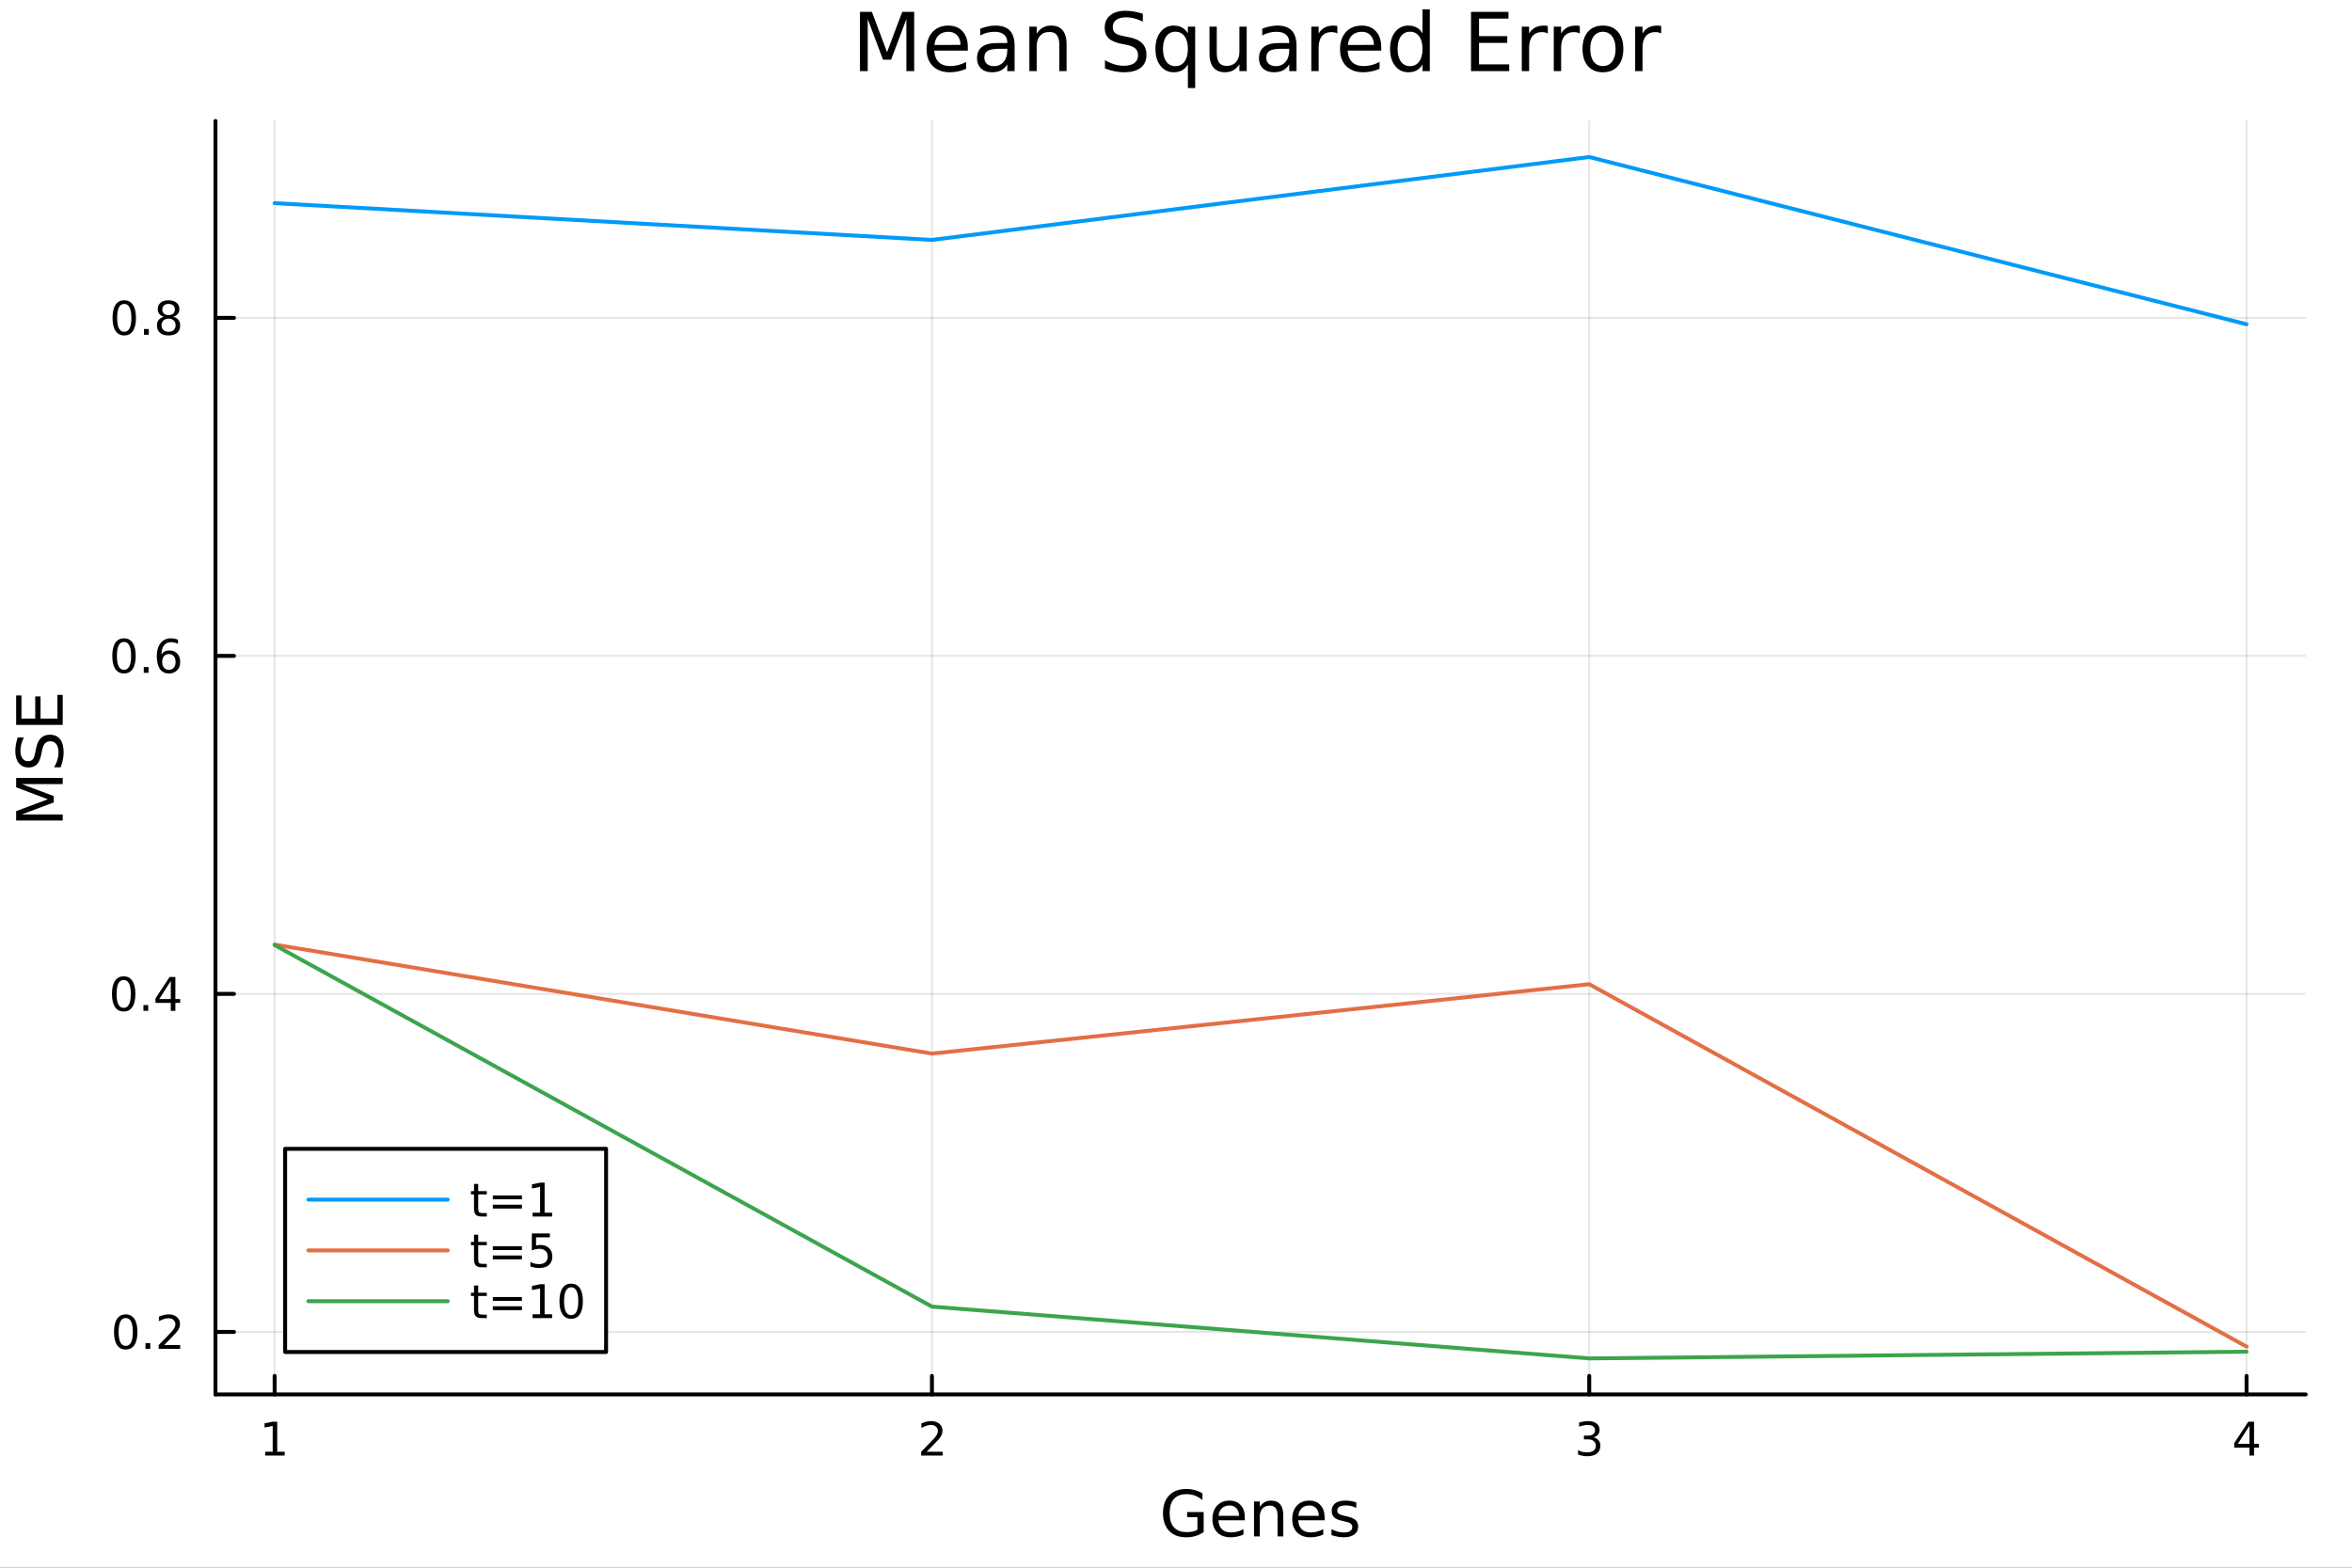 <?xml version="1.0" encoding="utf-8"?>
<svg xmlns="http://www.w3.org/2000/svg" xmlns:xlink="http://www.w3.org/1999/xlink" width="600" height="400" viewBox="0 0 2400 1600">
<rect x="0" y="0" width="2400" height="1600" fill="#333333" stroke="none"/>
<defs>
  <clipPath id="clip360">
    <rect x="0" y="0" width="2400" height="1600"/>
  </clipPath>
</defs>
<path clip-path="url(#clip360)" d="M0 1600 L2400 1600 L2400 8.88178e-14 L0 8.88178e-14  Z" fill="#ffffff" fill-rule="evenodd" fill-opacity="1"/>
<defs>
  <clipPath id="clip361">
    <rect x="480" y="0" width="1681" height="1600"/>
  </clipPath>
</defs>
<path clip-path="url(#clip360)" d="M219.866 1423.18 L2352.76 1423.18 L2352.76 123.472 L219.866 123.472  Z" fill="#ffffff" fill-rule="evenodd" fill-opacity="1"/>
<defs>
  <clipPath id="clip362">
    <rect x="219" y="123" width="2134" height="1301"/>
  </clipPath>
</defs>
<polyline clip-path="url(#clip362)" style="stroke:#000000; stroke-linecap:round; stroke-linejoin:round; stroke-width:2; stroke-opacity:0.1; fill:none" points="280.231,1423.18 280.231,123.472 "/>
<polyline clip-path="url(#clip362)" style="stroke:#000000; stroke-linecap:round; stroke-linejoin:round; stroke-width:2; stroke-opacity:0.1; fill:none" points="950.951,1423.18 950.951,123.472 "/>
<polyline clip-path="url(#clip362)" style="stroke:#000000; stroke-linecap:round; stroke-linejoin:round; stroke-width:2; stroke-opacity:0.1; fill:none" points="1621.67,1423.18 1621.67,123.472 "/>
<polyline clip-path="url(#clip362)" style="stroke:#000000; stroke-linecap:round; stroke-linejoin:round; stroke-width:2; stroke-opacity:0.1; fill:none" points="2292.39,1423.18 2292.39,123.472 "/>
<polyline clip-path="url(#clip360)" style="stroke:#000000; stroke-linecap:round; stroke-linejoin:round; stroke-width:4; stroke-opacity:1; fill:none" points="219.866,1423.18 2352.76,1423.18 "/>
<polyline clip-path="url(#clip360)" style="stroke:#000000; stroke-linecap:round; stroke-linejoin:round; stroke-width:4; stroke-opacity:1; fill:none" points="280.231,1423.18 280.231,1404.28 "/>
<polyline clip-path="url(#clip360)" style="stroke:#000000; stroke-linecap:round; stroke-linejoin:round; stroke-width:4; stroke-opacity:1; fill:none" points="950.951,1423.18 950.951,1404.28 "/>
<polyline clip-path="url(#clip360)" style="stroke:#000000; stroke-linecap:round; stroke-linejoin:round; stroke-width:4; stroke-opacity:1; fill:none" points="1621.67,1423.18 1621.67,1404.28 "/>
<polyline clip-path="url(#clip360)" style="stroke:#000000; stroke-linecap:round; stroke-linejoin:round; stroke-width:4; stroke-opacity:1; fill:none" points="2292.39,1423.18 2292.39,1404.28 "/>
<path clip-path="url(#clip360)" d="M270.613 1481.64 L278.252 1481.64 L278.252 1455.28 L269.942 1456.95 L269.942 1452.69 L278.206 1451.02 L282.882 1451.02 L282.882 1481.64 L290.52 1481.64 L290.52 1485.58 L270.613 1485.58 L270.613 1481.64 Z" fill="#000000" fill-rule="nonzero" fill-opacity="1" /><path clip-path="url(#clip360)" d="M945.604 1481.64 L961.923 1481.64 L961.923 1485.58 L939.979 1485.58 L939.979 1481.64 Q942.641 1478.89 947.224 1474.26 Q951.831 1469.61 953.011 1468.27 Q955.257 1465.74 956.136 1464.01 Q957.039 1462.25 957.039 1460.56 Q957.039 1457.8 955.095 1456.07 Q953.173 1454.33 950.071 1454.33 Q947.872 1454.33 945.419 1455.09 Q942.988 1455.86 940.21 1457.41 L940.21 1452.69 Q943.034 1451.55 945.488 1450.97 Q947.942 1450.39 949.979 1450.39 Q955.349 1450.39 958.544 1453.08 Q961.738 1455.77 961.738 1460.26 Q961.738 1462.39 960.928 1464.31 Q960.141 1466.2 958.034 1468.8 Q957.456 1469.47 954.354 1472.69 Q951.252 1475.88 945.604 1481.64 Z" fill="#000000" fill-rule="nonzero" fill-opacity="1" /><path clip-path="url(#clip360)" d="M1625.92 1466.95 Q1629.28 1467.66 1631.15 1469.93 Q1633.05 1472.2 1633.05 1475.53 Q1633.05 1480.65 1629.53 1483.45 Q1626.01 1486.25 1619.53 1486.25 Q1617.35 1486.25 1615.04 1485.81 Q1612.75 1485.39 1610.29 1484.54 L1610.29 1480.02 Q1612.24 1481.16 1614.55 1481.74 Q1616.87 1482.32 1619.39 1482.32 Q1623.79 1482.32 1626.08 1480.58 Q1628.4 1478.84 1628.4 1475.53 Q1628.4 1472.48 1626.24 1470.77 Q1624.11 1469.03 1620.29 1469.03 L1616.27 1469.03 L1616.27 1465.19 L1620.48 1465.19 Q1623.93 1465.19 1625.76 1463.82 Q1627.59 1462.43 1627.59 1459.84 Q1627.59 1457.18 1625.69 1455.77 Q1623.81 1454.33 1620.29 1454.33 Q1618.37 1454.33 1616.17 1454.75 Q1613.97 1455.16 1611.34 1456.04 L1611.34 1451.88 Q1614 1451.14 1616.31 1450.77 Q1618.65 1450.39 1620.71 1450.39 Q1626.03 1450.39 1629.14 1452.83 Q1632.24 1455.23 1632.24 1459.35 Q1632.24 1462.22 1630.59 1464.21 Q1628.95 1466.18 1625.92 1466.95 Z" fill="#000000" fill-rule="nonzero" fill-opacity="1" /><path clip-path="url(#clip360)" d="M2295.4 1455.09 L2283.59 1473.54 L2295.4 1473.54 L2295.4 1455.09 M2294.17 1451.02 L2300.05 1451.02 L2300.05 1473.54 L2304.98 1473.54 L2304.98 1477.43 L2300.05 1477.43 L2300.05 1485.58 L2295.4 1485.58 L2295.4 1477.43 L2279.8 1477.43 L2279.8 1472.92 L2294.17 1451.02 Z" fill="#000000" fill-rule="nonzero" fill-opacity="1" /><path clip-path="url(#clip360)" d="M1221.87 1561.26 L1221.87 1548.5 L1211.37 1548.5 L1211.37 1543.22 L1228.24 1543.22 L1228.24 1563.62 Q1224.52 1566.26 1220.03 1567.63 Q1215.54 1568.97 1210.45 1568.97 Q1199.31 1568.97 1193.01 1562.47 Q1186.74 1555.95 1186.74 1544.33 Q1186.74 1532.68 1193.01 1526.19 Q1199.31 1519.66 1210.45 1519.66 Q1215.09 1519.66 1219.26 1520.81 Q1223.47 1521.96 1227 1524.18 L1227 1531.03 Q1223.43 1528 1219.42 1526.48 Q1215.41 1524.95 1210.99 1524.95 Q1202.27 1524.95 1197.88 1529.82 Q1193.51 1534.69 1193.51 1544.33 Q1193.51 1553.94 1197.88 1558.81 Q1202.27 1563.68 1210.99 1563.68 Q1214.39 1563.68 1217.07 1563.11 Q1219.74 1562.51 1221.87 1561.26 Z" fill="#000000" fill-rule="nonzero" fill-opacity="1" /><path clip-path="url(#clip360)" d="M1270.22 1548.76 L1270.22 1551.62 L1243.29 1551.62 Q1243.68 1557.67 1246.92 1560.85 Q1250.2 1564 1256.03 1564 Q1259.4 1564 1262.55 1563.17 Q1265.73 1562.35 1268.85 1560.69 L1268.85 1566.23 Q1265.7 1567.57 1262.39 1568.27 Q1259.08 1568.97 1255.68 1568.97 Q1247.15 1568.97 1242.15 1564 Q1237.18 1559.04 1237.18 1550.57 Q1237.18 1541.82 1241.89 1536.69 Q1246.64 1531.54 1254.66 1531.54 Q1261.85 1531.54 1266.02 1536.18 Q1270.22 1540.8 1270.22 1548.76 M1264.37 1547.04 Q1264.3 1542.23 1261.66 1539.37 Q1259.05 1536.5 1254.72 1536.5 Q1249.82 1536.5 1246.86 1539.27 Q1243.93 1542.04 1243.49 1547.07 L1264.37 1547.04 Z" fill="#000000" fill-rule="nonzero" fill-opacity="1" /><path clip-path="url(#clip360)" d="M1309.47 1546.53 L1309.47 1568.04 L1303.61 1568.04 L1303.61 1546.72 Q1303.61 1541.66 1301.64 1539.14 Q1299.66 1536.63 1295.72 1536.63 Q1290.97 1536.63 1288.24 1539.65 Q1285.5 1542.68 1285.5 1547.9 L1285.5 1568.04 L1279.61 1568.04 L1279.61 1532.4 L1285.5 1532.4 L1285.5 1537.93 Q1287.6 1534.72 1290.43 1533.13 Q1293.3 1531.54 1297.02 1531.54 Q1303.16 1531.54 1306.32 1535.36 Q1309.47 1539.14 1309.47 1546.53 Z" fill="#000000" fill-rule="nonzero" fill-opacity="1" /><path clip-path="url(#clip360)" d="M1351.64 1548.76 L1351.64 1551.62 L1324.71 1551.62 Q1325.09 1557.67 1328.34 1560.85 Q1331.62 1564 1337.44 1564 Q1340.82 1564 1343.97 1563.17 Q1347.15 1562.35 1350.27 1560.69 L1350.27 1566.23 Q1347.12 1567.57 1343.81 1568.27 Q1340.5 1568.97 1337.09 1568.97 Q1328.56 1568.97 1323.57 1564 Q1318.6 1559.04 1318.6 1550.57 Q1318.6 1541.82 1323.31 1536.69 Q1328.05 1531.54 1336.07 1531.54 Q1343.27 1531.54 1347.44 1536.18 Q1351.64 1540.8 1351.64 1548.76 M1345.78 1547.04 Q1345.72 1542.23 1343.08 1539.37 Q1340.47 1536.5 1336.14 1536.5 Q1331.24 1536.5 1328.28 1539.27 Q1325.35 1542.04 1324.9 1547.07 L1345.78 1547.04 Z" fill="#000000" fill-rule="nonzero" fill-opacity="1" /><path clip-path="url(#clip360)" d="M1383.98 1533.45 L1383.98 1538.98 Q1381.49 1537.71 1378.82 1537.07 Q1376.15 1536.44 1373.28 1536.44 Q1368.92 1536.44 1366.73 1537.77 Q1364.56 1539.11 1364.56 1541.79 Q1364.56 1543.82 1366.12 1545 Q1367.68 1546.15 1372.39 1547.2 L1374.4 1547.64 Q1380.63 1548.98 1383.24 1551.43 Q1385.89 1553.85 1385.89 1558.21 Q1385.89 1563.17 1381.94 1566.07 Q1378.03 1568.97 1371.15 1568.97 Q1368.29 1568.97 1365.17 1568.39 Q1362.08 1567.85 1358.64 1566.74 L1358.64 1560.69 Q1361.89 1562.38 1365.04 1563.24 Q1368.19 1564.07 1371.28 1564.07 Q1375.42 1564.07 1377.64 1562.66 Q1379.87 1561.23 1379.87 1558.65 Q1379.87 1556.27 1378.25 1554.99 Q1376.66 1553.72 1371.21 1552.54 L1369.18 1552.07 Q1363.73 1550.92 1361.32 1548.56 Q1358.9 1546.18 1358.9 1542.04 Q1358.9 1537.01 1362.46 1534.27 Q1366.03 1531.54 1372.58 1531.54 Q1375.83 1531.54 1378.69 1532.01 Q1381.56 1532.49 1383.98 1533.45 Z" fill="#000000" fill-rule="nonzero" fill-opacity="1" /><polyline clip-path="url(#clip362)" style="stroke:#000000; stroke-linecap:round; stroke-linejoin:round; stroke-width:2; stroke-opacity:0.1; fill:none" points="219.866,1359.38 2352.76,1359.38 "/>
<polyline clip-path="url(#clip362)" style="stroke:#000000; stroke-linecap:round; stroke-linejoin:round; stroke-width:2; stroke-opacity:0.1; fill:none" points="219.866,1014.38 2352.76,1014.38 "/>
<polyline clip-path="url(#clip362)" style="stroke:#000000; stroke-linecap:round; stroke-linejoin:round; stroke-width:2; stroke-opacity:0.1; fill:none" points="219.866,669.392 2352.76,669.392 "/>
<polyline clip-path="url(#clip362)" style="stroke:#000000; stroke-linecap:round; stroke-linejoin:round; stroke-width:2; stroke-opacity:0.1; fill:none" points="219.866,324.4 2352.76,324.4 "/>
<polyline clip-path="url(#clip360)" style="stroke:#000000; stroke-linecap:round; stroke-linejoin:round; stroke-width:4; stroke-opacity:1; fill:none" points="219.866,1423.18 219.866,123.472 "/>
<polyline clip-path="url(#clip360)" style="stroke:#000000; stroke-linecap:round; stroke-linejoin:round; stroke-width:4; stroke-opacity:1; fill:none" points="219.866,1359.38 238.764,1359.38 "/>
<polyline clip-path="url(#clip360)" style="stroke:#000000; stroke-linecap:round; stroke-linejoin:round; stroke-width:4; stroke-opacity:1; fill:none" points="219.866,1014.38 238.764,1014.38 "/>
<polyline clip-path="url(#clip360)" style="stroke:#000000; stroke-linecap:round; stroke-linejoin:round; stroke-width:4; stroke-opacity:1; fill:none" points="219.866,669.392 238.764,669.392 "/>
<polyline clip-path="url(#clip360)" style="stroke:#000000; stroke-linecap:round; stroke-linejoin:round; stroke-width:4; stroke-opacity:1; fill:none" points="219.866,324.4 238.764,324.4 "/>
<path clip-path="url(#clip360)" d="M128.288 1345.18 Q124.677 1345.18 122.848 1348.74 Q121.043 1352.28 121.043 1359.41 Q121.043 1366.52 122.848 1370.08 Q124.677 1373.62 128.288 1373.62 Q131.922 1373.62 133.728 1370.08 Q135.556 1366.52 135.556 1359.41 Q135.556 1352.28 133.728 1348.74 Q131.922 1345.18 128.288 1345.18 M128.288 1341.47 Q134.098 1341.47 137.154 1346.08 Q140.232 1350.66 140.232 1359.41 Q140.232 1368.14 137.154 1372.74 Q134.098 1377.33 128.288 1377.33 Q122.478 1377.33 119.399 1372.74 Q116.343 1368.14 116.343 1359.41 Q116.343 1350.66 119.399 1346.08 Q122.478 1341.47 128.288 1341.47 Z" fill="#000000" fill-rule="nonzero" fill-opacity="1" /><path clip-path="url(#clip360)" d="M148.45 1370.78 L153.334 1370.78 L153.334 1376.66 L148.45 1376.66 L148.45 1370.78 Z" fill="#000000" fill-rule="nonzero" fill-opacity="1" /><path clip-path="url(#clip360)" d="M167.547 1372.72 L183.866 1372.72 L183.866 1376.66 L161.922 1376.66 L161.922 1372.72 Q164.584 1369.97 169.167 1365.34 Q173.774 1360.68 174.954 1359.34 Q177.2 1356.82 178.079 1355.08 Q178.982 1353.32 178.982 1351.63 Q178.982 1348.88 177.038 1347.14 Q175.116 1345.41 172.014 1345.41 Q169.815 1345.41 167.362 1346.17 Q164.931 1346.93 162.153 1348.49 L162.153 1343.76 Q164.977 1342.63 167.431 1342.05 Q169.885 1341.47 171.922 1341.47 Q177.292 1341.47 180.487 1344.16 Q183.681 1346.84 183.681 1351.33 Q183.681 1353.46 182.871 1355.38 Q182.084 1357.28 179.977 1359.87 Q179.399 1360.55 176.297 1363.76 Q173.195 1366.96 167.547 1372.72 Z" fill="#000000" fill-rule="nonzero" fill-opacity="1" /><path clip-path="url(#clip360)" d="M126.205 1000.18 Q122.593 1000.18 120.765 1003.75 Q118.959 1007.29 118.959 1014.42 Q118.959 1021.53 120.765 1025.09 Q122.593 1028.63 126.205 1028.63 Q129.839 1028.63 131.644 1025.09 Q133.473 1021.53 133.473 1014.42 Q133.473 1007.29 131.644 1003.75 Q129.839 1000.18 126.205 1000.18 M126.205 996.479 Q132.015 996.479 135.07 1001.09 Q138.149 1005.67 138.149 1014.42 Q138.149 1023.15 135.07 1027.75 Q132.015 1032.34 126.205 1032.34 Q120.394 1032.34 117.316 1027.75 Q114.26 1023.15 114.26 1014.42 Q114.26 1005.67 117.316 1001.09 Q120.394 996.479 126.205 996.479 Z" fill="#000000" fill-rule="nonzero" fill-opacity="1" /><path clip-path="url(#clip360)" d="M146.366 1025.78 L151.251 1025.78 L151.251 1031.66 L146.366 1031.66 L146.366 1025.78 Z" fill="#000000" fill-rule="nonzero" fill-opacity="1" /><path clip-path="url(#clip360)" d="M174.283 1001.18 L162.477 1019.63 L174.283 1019.63 L174.283 1001.18 M173.056 997.104 L178.936 997.104 L178.936 1019.63 L183.866 1019.63 L183.866 1023.52 L178.936 1023.52 L178.936 1031.66 L174.283 1031.66 L174.283 1023.52 L158.681 1023.52 L158.681 1019 L173.056 997.104 Z" fill="#000000" fill-rule="nonzero" fill-opacity="1" /><path clip-path="url(#clip360)" d="M126.529 655.191 Q122.918 655.191 121.089 658.755 Q119.283 662.297 119.283 669.427 Q119.283 676.533 121.089 680.098 Q122.918 683.639 126.529 683.639 Q130.163 683.639 131.968 680.098 Q133.797 676.533 133.797 669.427 Q133.797 662.297 131.968 658.755 Q130.163 655.191 126.529 655.191 M126.529 651.487 Q132.339 651.487 135.394 656.093 Q138.473 660.677 138.473 669.427 Q138.473 678.153 135.394 682.76 Q132.339 687.343 126.529 687.343 Q120.718 687.343 117.64 682.76 Q114.584 678.153 114.584 669.427 Q114.584 660.677 117.64 656.093 Q120.718 651.487 126.529 651.487 Z" fill="#000000" fill-rule="nonzero" fill-opacity="1" /><path clip-path="url(#clip360)" d="M146.691 680.792 L151.575 680.792 L151.575 686.672 L146.691 686.672 L146.691 680.792 Z" fill="#000000" fill-rule="nonzero" fill-opacity="1" /><path clip-path="url(#clip360)" d="M172.339 667.528 Q169.19 667.528 167.339 669.681 Q165.51 671.834 165.51 675.584 Q165.51 679.311 167.339 681.487 Q169.19 683.639 172.339 683.639 Q175.487 683.639 177.315 681.487 Q179.167 679.311 179.167 675.584 Q179.167 671.834 177.315 669.681 Q175.487 667.528 172.339 667.528 M181.621 652.876 L181.621 657.135 Q179.862 656.302 178.056 655.862 Q176.274 655.422 174.514 655.422 Q169.885 655.422 167.431 658.547 Q165.001 661.672 164.653 667.991 Q166.019 665.978 168.079 664.913 Q170.139 663.825 172.616 663.825 Q177.825 663.825 180.834 666.996 Q183.866 670.144 183.866 675.584 Q183.866 680.908 180.718 684.126 Q177.57 687.343 172.339 687.343 Q166.343 687.343 163.172 682.76 Q160.001 678.153 160.001 669.427 Q160.001 661.232 163.89 656.371 Q167.778 651.487 174.329 651.487 Q176.089 651.487 177.871 651.834 Q179.676 652.181 181.621 652.876 Z" fill="#000000" fill-rule="nonzero" fill-opacity="1" /><path clip-path="url(#clip360)" d="M126.783 310.198 Q123.172 310.198 121.343 313.763 Q119.538 317.305 119.538 324.434 Q119.538 331.541 121.343 335.106 Q123.172 338.647 126.783 338.647 Q130.417 338.647 132.223 335.106 Q134.052 331.541 134.052 324.434 Q134.052 317.305 132.223 313.763 Q130.417 310.198 126.783 310.198 M126.783 306.495 Q132.593 306.495 135.649 311.101 Q138.728 315.684 138.728 324.434 Q138.728 333.161 135.649 337.768 Q132.593 342.351 126.783 342.351 Q120.973 342.351 117.894 337.768 Q114.839 333.161 114.839 324.434 Q114.839 315.684 117.894 311.101 Q120.973 306.495 126.783 306.495 Z" fill="#000000" fill-rule="nonzero" fill-opacity="1" /><path clip-path="url(#clip360)" d="M146.945 335.8 L151.829 335.8 L151.829 341.68 L146.945 341.68 L146.945 335.8 Z" fill="#000000" fill-rule="nonzero" fill-opacity="1" /><path clip-path="url(#clip360)" d="M172.014 325.268 Q168.681 325.268 166.76 327.05 Q164.862 328.832 164.862 331.957 Q164.862 335.082 166.76 336.865 Q168.681 338.647 172.014 338.647 Q175.348 338.647 177.269 336.865 Q179.19 335.059 179.19 331.957 Q179.19 328.832 177.269 327.05 Q175.371 325.268 172.014 325.268 M167.339 323.277 Q164.329 322.536 162.64 320.476 Q160.973 318.416 160.973 315.453 Q160.973 311.309 163.913 308.902 Q166.876 306.495 172.014 306.495 Q177.176 306.495 180.116 308.902 Q183.056 311.309 183.056 315.453 Q183.056 318.416 181.366 320.476 Q179.7 322.536 176.714 323.277 Q180.093 324.064 181.968 326.356 Q183.866 328.647 183.866 331.957 Q183.866 336.981 180.788 339.666 Q177.732 342.351 172.014 342.351 Q166.297 342.351 163.218 339.666 Q160.163 336.981 160.163 331.957 Q160.163 328.647 162.061 326.356 Q163.959 324.064 167.339 323.277 M165.626 315.893 Q165.626 318.578 167.292 320.082 Q168.982 321.587 172.014 321.587 Q175.024 321.587 176.714 320.082 Q178.426 318.578 178.426 315.893 Q178.426 313.207 176.714 311.703 Q175.024 310.198 172.014 310.198 Q168.982 310.198 167.292 311.703 Q165.626 313.207 165.626 315.893 Z" fill="#000000" fill-rule="nonzero" fill-opacity="1" /><path clip-path="url(#clip360)" d="M16.484 837.445 L16.484 827.864 L48.822 815.738 L16.484 803.547 L16.484 793.967 L64.004 793.967 L64.004 800.237 L22.277 800.237 L54.869 812.491 L54.869 818.952 L22.277 831.206 L64.004 831.206 L64.004 837.445 L16.484 837.445 Z" fill="#000000" fill-rule="nonzero" fill-opacity="1" /><path clip-path="url(#clip360)" d="M18.044 752.717 L24.314 752.717 Q22.563 756.377 21.704 759.624 Q20.845 762.87 20.845 765.894 Q20.845 771.146 22.882 774.01 Q24.919 776.843 28.674 776.843 Q31.826 776.843 33.449 774.965 Q35.04 773.055 36.027 767.772 L36.823 763.889 Q38.191 756.696 41.66 753.29 Q45.098 749.852 50.891 749.852 Q57.798 749.852 61.362 754.499 Q64.927 759.115 64.927 768.058 Q64.927 771.432 64.163 775.252 Q63.399 779.039 61.904 783.113 L55.283 783.113 Q57.479 779.198 58.593 775.443 Q59.707 771.687 59.707 768.058 Q59.707 762.552 57.543 759.56 Q55.379 756.568 51.368 756.568 Q47.867 756.568 45.894 758.733 Q43.92 760.865 42.934 765.767 L42.17 769.682 Q40.737 776.875 37.682 780.09 Q34.626 783.304 29.184 783.304 Q22.882 783.304 19.253 778.88 Q15.625 774.424 15.625 766.626 Q15.625 763.284 16.23 759.815 Q16.834 756.345 18.044 752.717 Z" fill="#000000" fill-rule="nonzero" fill-opacity="1" /><path clip-path="url(#clip360)" d="M16.484 739.826 L16.484 709.78 L21.895 709.78 L21.895 733.397 L35.963 733.397 L35.963 710.767 L41.374 710.767 L41.374 733.397 L58.593 733.397 L58.593 709.207 L64.004 709.207 L64.004 739.826 L16.484 739.826 Z" fill="#000000" fill-rule="nonzero" fill-opacity="1" /><path clip-path="url(#clip360)" d="M877.514 12.096 L889.707 12.096 L905.141 53.253 L920.656 12.096 L932.849 12.096 L932.849 72.576 L924.869 72.576 L924.869 19.469 L909.273 60.95 L901.05 60.95 L885.454 19.469 L885.454 72.576 L877.514 72.576 L877.514 12.096 Z" fill="#000000" fill-rule="nonzero" fill-opacity="1" /><path clip-path="url(#clip360)" d="M987.577 48.028 L987.577 51.673 L953.307 51.673 Q953.793 59.37 957.925 63.421 Q962.097 67.431 969.51 67.431 Q973.804 67.431 977.814 66.378 Q981.865 65.325 985.835 63.218 L985.835 70.267 Q981.825 71.968 977.612 72.86 Q973.399 73.751 969.065 73.751 Q958.208 73.751 951.848 67.431 Q945.529 61.112 945.529 50.337 Q945.529 39.197 951.524 32.675 Q957.56 26.112 967.768 26.112 Q976.923 26.112 982.23 32.026 Q987.577 37.9 987.577 48.028 M980.123 45.84 Q980.042 39.723 976.68 36.077 Q973.358 32.431 967.849 32.431 Q961.611 32.431 957.844 35.956 Q954.117 39.48 953.55 45.88 L980.123 45.84 Z" fill="#000000" fill-rule="nonzero" fill-opacity="1" /><path clip-path="url(#clip360)" d="M1020.43 49.769 Q1011.4 49.769 1007.91 51.835 Q1004.43 53.901 1004.43 58.884 Q1004.43 62.854 1007.02 65.203 Q1009.65 67.512 1014.15 67.512 Q1020.35 67.512 1024.08 63.137 Q1027.84 58.722 1027.84 51.43 L1027.84 49.769 L1020.43 49.769 M1035.3 46.691 L1035.3 72.576 L1027.84 72.576 L1027.84 65.689 Q1025.29 69.821 1021.48 71.806 Q1017.68 73.751 1012.17 73.751 Q1005.2 73.751 1001.07 69.862 Q996.975 65.933 996.975 59.37 Q996.975 51.714 1002.08 47.825 Q1007.22 43.936 1017.39 43.936 L1027.84 43.936 L1027.84 43.207 Q1027.84 38.062 1024.44 35.267 Q1021.08 32.431 1014.96 32.431 Q1011.07 32.431 1007.39 33.363 Q1003.7 34.295 1000.3 36.158 L1000.3 29.272 Q1004.39 27.692 1008.24 26.922 Q1012.09 26.112 1015.73 26.112 Q1025.57 26.112 1030.44 31.216 Q1035.3 36.32 1035.3 46.691 Z" fill="#000000" fill-rule="nonzero" fill-opacity="1" /><path clip-path="url(#clip360)" d="M1088.36 45.192 L1088.36 72.576 L1080.91 72.576 L1080.91 45.435 Q1080.91 38.994 1078.4 35.794 Q1075.89 32.594 1070.86 32.594 Q1064.83 32.594 1061.34 36.442 Q1057.86 40.29 1057.86 46.934 L1057.86 72.576 L1050.37 72.576 L1050.37 27.206 L1057.86 27.206 L1057.86 34.254 Q1060.53 30.163 1064.14 28.138 Q1067.79 26.112 1072.52 26.112 Q1080.34 26.112 1084.35 30.973 Q1088.36 35.794 1088.36 45.192 Z" fill="#000000" fill-rule="nonzero" fill-opacity="1" /><path clip-path="url(#clip360)" d="M1166.18 14.081 L1166.18 22.061 Q1161.52 19.833 1157.39 18.739 Q1153.26 17.646 1149.41 17.646 Q1142.73 17.646 1139.08 20.238 Q1135.48 22.831 1135.48 27.611 Q1135.48 31.621 1137.87 33.687 Q1140.3 35.713 1147.02 36.969 L1151.96 37.981 Q1161.12 39.723 1165.45 44.139 Q1169.83 48.514 1169.83 55.886 Q1169.83 64.677 1163.91 69.214 Q1158.04 73.751 1146.66 73.751 Q1142.36 73.751 1137.5 72.778 Q1132.68 71.806 1127.5 69.902 L1127.5 61.477 Q1132.48 64.272 1137.26 65.689 Q1142.04 67.107 1146.66 67.107 Q1153.66 67.107 1157.47 64.353 Q1161.28 61.598 1161.28 56.494 Q1161.28 52.038 1158.53 49.526 Q1155.81 47.015 1149.57 45.759 L1144.59 44.787 Q1135.44 42.964 1131.34 39.075 Q1127.25 35.186 1127.25 28.259 Q1127.25 20.238 1132.88 15.62 Q1138.55 11.002 1148.48 11.002 Q1152.73 11.002 1157.15 11.772 Q1161.56 12.542 1166.18 14.081 Z" fill="#000000" fill-rule="nonzero" fill-opacity="1" /><path clip-path="url(#clip360)" d="M1186.72 49.931 Q1186.72 58.155 1190.08 62.854 Q1193.48 67.512 1199.4 67.512 Q1205.31 67.512 1208.72 62.854 Q1212.12 58.155 1212.12 49.931 Q1212.12 41.708 1208.72 37.05 Q1205.31 32.35 1199.4 32.35 Q1193.48 32.35 1190.08 37.05 Q1186.72 41.708 1186.72 49.931 M1212.12 65.77 Q1209.77 69.821 1206.16 71.806 Q1202.6 73.751 1197.58 73.751 Q1189.35 73.751 1184.17 67.188 Q1179.02 60.626 1179.02 49.931 Q1179.02 39.237 1184.17 32.675 Q1189.35 26.112 1197.58 26.112 Q1202.6 26.112 1206.16 28.097 Q1209.77 30.041 1212.12 34.092 L1212.12 27.206 L1219.57 27.206 L1219.57 89.833 L1212.12 89.833 L1212.12 65.77 Z" fill="#000000" fill-rule="nonzero" fill-opacity="1" /><path clip-path="url(#clip360)" d="M1234.16 54.671 L1234.16 27.206 L1241.61 27.206 L1241.61 54.387 Q1241.61 60.828 1244.12 64.069 Q1246.63 67.269 1251.66 67.269 Q1257.69 67.269 1261.18 63.421 Q1264.7 59.573 1264.7 52.929 L1264.7 27.206 L1272.15 27.206 L1272.15 72.576 L1264.7 72.576 L1264.7 65.608 Q1261.99 69.74 1258.38 71.766 Q1254.82 73.751 1250.08 73.751 Q1242.26 73.751 1238.21 68.89 Q1234.16 64.029 1234.16 54.671 M1252.91 26.112 L1252.91 26.112 Z" fill="#000000" fill-rule="nonzero" fill-opacity="1" /><path clip-path="url(#clip360)" d="M1308.13 49.769 Q1299.09 49.769 1295.61 51.835 Q1292.12 53.901 1292.12 58.884 Q1292.12 62.854 1294.72 65.203 Q1297.35 67.512 1301.85 67.512 Q1308.04 67.512 1311.77 63.137 Q1315.54 58.722 1315.54 51.43 L1315.54 49.769 L1308.13 49.769 M1322.99 46.691 L1322.99 72.576 L1315.54 72.576 L1315.54 65.689 Q1312.99 69.821 1309.18 71.806 Q1305.37 73.751 1299.86 73.751 Q1292.89 73.751 1288.76 69.862 Q1284.67 65.933 1284.67 59.37 Q1284.67 51.714 1289.77 47.825 Q1294.92 43.936 1305.09 43.936 L1315.54 43.936 L1315.54 43.207 Q1315.54 38.062 1312.14 35.267 Q1308.77 32.431 1302.66 32.431 Q1298.77 32.431 1295.08 33.363 Q1291.39 34.295 1287.99 36.158 L1287.99 29.272 Q1292.08 27.692 1295.93 26.922 Q1299.78 26.112 1303.43 26.112 Q1313.27 26.112 1318.13 31.216 Q1322.99 36.32 1322.99 46.691 Z" fill="#000000" fill-rule="nonzero" fill-opacity="1" /><path clip-path="url(#clip360)" d="M1364.64 34.173 Q1363.38 33.444 1361.88 33.12 Q1360.42 32.756 1358.64 32.756 Q1352.32 32.756 1348.92 36.888 Q1345.56 40.979 1345.56 48.676 L1345.56 72.576 L1338.06 72.576 L1338.06 27.206 L1345.56 27.206 L1345.56 34.254 Q1347.91 30.122 1351.67 28.138 Q1355.44 26.112 1360.83 26.112 Q1361.6 26.112 1362.53 26.234 Q1363.46 26.315 1364.59 26.517 L1364.64 34.173 Z" fill="#000000" fill-rule="nonzero" fill-opacity="1" /><path clip-path="url(#clip360)" d="M1409.44 48.028 L1409.44 51.673 L1375.17 51.673 Q1375.65 59.37 1379.79 63.421 Q1383.96 67.431 1391.37 67.431 Q1395.67 67.431 1399.68 66.378 Q1403.73 65.325 1407.7 63.218 L1407.7 70.267 Q1403.69 71.968 1399.47 72.86 Q1395.26 73.751 1390.93 73.751 Q1380.07 73.751 1373.71 67.431 Q1367.39 61.112 1367.39 50.337 Q1367.39 39.197 1373.39 32.675 Q1379.42 26.112 1389.63 26.112 Q1398.78 26.112 1404.09 32.026 Q1409.44 37.9 1409.44 48.028 M1401.98 45.84 Q1401.9 39.723 1398.54 36.077 Q1395.22 32.431 1389.71 32.431 Q1383.47 32.431 1379.7 35.956 Q1375.98 39.48 1375.41 45.88 L1401.98 45.84 Z" fill="#000000" fill-rule="nonzero" fill-opacity="1" /><path clip-path="url(#clip360)" d="M1451.53 34.092 L1451.53 9.544 L1458.98 9.544 L1458.98 72.576 L1451.53 72.576 L1451.53 65.77 Q1449.18 69.821 1445.57 71.806 Q1442.01 73.751 1436.98 73.751 Q1428.76 73.751 1423.58 67.188 Q1418.43 60.626 1418.43 49.931 Q1418.43 39.237 1423.58 32.675 Q1428.76 26.112 1436.98 26.112 Q1442.01 26.112 1445.57 28.097 Q1449.18 30.041 1451.53 34.092 M1426.13 49.931 Q1426.13 58.155 1429.49 62.854 Q1432.89 67.512 1438.81 67.512 Q1444.72 67.512 1448.12 62.854 Q1451.53 58.155 1451.53 49.931 Q1451.53 41.708 1448.12 37.05 Q1444.72 32.35 1438.81 32.35 Q1432.89 32.35 1429.49 37.05 Q1426.13 41.708 1426.13 49.931 Z" fill="#000000" fill-rule="nonzero" fill-opacity="1" /><path clip-path="url(#clip360)" d="M1501.03 12.096 L1539.27 12.096 L1539.27 18.983 L1509.21 18.983 L1509.21 36.888 L1538.01 36.888 L1538.01 43.774 L1509.21 43.774 L1509.21 65.689 L1540 65.689 L1540 72.576 L1501.03 72.576 L1501.03 12.096 Z" fill="#000000" fill-rule="nonzero" fill-opacity="1" /><path clip-path="url(#clip360)" d="M1579.41 34.173 Q1578.16 33.444 1576.66 33.12 Q1575.2 32.756 1573.42 32.756 Q1567.1 32.756 1563.7 36.888 Q1560.33 40.979 1560.33 48.676 L1560.33 72.576 L1552.84 72.576 L1552.84 27.206 L1560.33 27.206 L1560.33 34.254 Q1562.68 30.122 1566.45 28.138 Q1570.22 26.112 1575.61 26.112 Q1576.38 26.112 1577.31 26.234 Q1578.24 26.315 1579.37 26.517 L1579.41 34.173 Z" fill="#000000" fill-rule="nonzero" fill-opacity="1" /><path clip-path="url(#clip360)" d="M1612.06 34.173 Q1610.81 33.444 1609.31 33.12 Q1607.85 32.756 1606.07 32.756 Q1599.75 32.756 1596.35 36.888 Q1592.98 40.979 1592.98 48.676 L1592.98 72.576 L1585.49 72.576 L1585.49 27.206 L1592.98 27.206 L1592.98 34.254 Q1595.33 30.122 1599.1 28.138 Q1602.87 26.112 1608.26 26.112 Q1609.03 26.112 1609.96 26.234 Q1610.89 26.315 1612.02 26.517 L1612.06 34.173 Z" fill="#000000" fill-rule="nonzero" fill-opacity="1" /><path clip-path="url(#clip360)" d="M1635.64 32.431 Q1629.65 32.431 1626.16 37.131 Q1622.68 41.789 1622.68 49.931 Q1622.68 58.074 1626.12 62.773 Q1629.6 67.431 1635.64 67.431 Q1641.6 67.431 1645.08 62.732 Q1648.56 58.033 1648.56 49.931 Q1648.56 41.87 1645.08 37.171 Q1641.6 32.431 1635.64 32.431 M1635.64 26.112 Q1645.36 26.112 1650.91 32.431 Q1656.46 38.751 1656.46 49.931 Q1656.46 61.071 1650.91 67.431 Q1645.36 73.751 1635.64 73.751 Q1625.88 73.751 1620.33 67.431 Q1614.82 61.071 1614.82 49.931 Q1614.82 38.751 1620.33 32.431 Q1625.88 26.112 1635.64 26.112 Z" fill="#000000" fill-rule="nonzero" fill-opacity="1" /><path clip-path="url(#clip360)" d="M1695.11 34.173 Q1693.85 33.444 1692.35 33.12 Q1690.9 32.756 1689.11 32.756 Q1682.79 32.756 1679.39 36.888 Q1676.03 40.979 1676.03 48.676 L1676.03 72.576 L1668.53 72.576 L1668.53 27.206 L1676.03 27.206 L1676.03 34.254 Q1678.38 30.122 1682.15 28.138 Q1685.91 26.112 1691.3 26.112 Q1692.07 26.112 1693 26.234 Q1693.93 26.315 1695.07 26.517 L1695.11 34.173 Z" fill="#000000" fill-rule="nonzero" fill-opacity="1" /><polyline clip-path="url(#clip362)" style="stroke:#009af9; stroke-linecap:round; stroke-linejoin:round; stroke-width:4; stroke-opacity:1; fill:none" points="280.231,207.33 950.951,244.867 1621.67,160.256 2292.39,330.943 "/>
<polyline clip-path="url(#clip362)" style="stroke:#e26f46; stroke-linecap:round; stroke-linejoin:round; stroke-width:4; stroke-opacity:1; fill:none" points="280.231,964.059 950.951,1075.31 1621.67,1004.48 2292.39,1374.37 "/>
<polyline clip-path="url(#clip362)" style="stroke:#3da44d; stroke-linecap:round; stroke-linejoin:round; stroke-width:4; stroke-opacity:1; fill:none" points="280.231,964.575 950.951,1333.56 1621.67,1386.4 2292.39,1379.56 "/>
<path clip-path="url(#clip360)" d="M290.963 1379.86 L618.464 1379.86 L618.464 1172.5 L290.963 1172.5  Z" fill="#ffffff" fill-rule="evenodd" fill-opacity="1"/>
<polyline clip-path="url(#clip360)" style="stroke:#000000; stroke-linecap:round; stroke-linejoin:round; stroke-width:4; stroke-opacity:1; fill:none" points="290.963,1379.86 618.464,1379.86 618.464,1172.5 290.963,1172.5 290.963,1379.86 "/>
<polyline clip-path="url(#clip360)" style="stroke:#009af9; stroke-linecap:round; stroke-linejoin:round; stroke-width:4; stroke-opacity:1; fill:none" points="314.661,1224.34 456.854,1224.34 "/>
<path clip-path="url(#clip360)" d="M487.96 1208.33 L487.96 1215.69 L496.733 1215.69 L496.733 1219 L487.96 1219 L487.96 1233.07 Q487.96 1236.25 488.817 1237.15 Q489.696 1238.05 492.358 1238.05 L496.733 1238.05 L496.733 1241.62 L492.358 1241.62 Q487.428 1241.62 485.553 1239.79 Q483.678 1237.94 483.678 1233.07 L483.678 1219 L480.553 1219 L480.553 1215.69 L483.678 1215.69 L483.678 1208.33 L487.96 1208.33 Z" fill="#000000" fill-rule="nonzero" fill-opacity="1" /><path clip-path="url(#clip360)" d="M502.891 1220.09 L532.566 1220.09 L532.566 1223.98 L502.891 1223.98 L502.891 1220.09 M502.891 1229.53 L532.566 1229.53 L532.566 1233.47 L502.891 1233.47 L502.891 1229.53 Z" fill="#000000" fill-rule="nonzero" fill-opacity="1" /><path clip-path="url(#clip360)" d="M543.469 1237.68 L551.108 1237.68 L551.108 1211.32 L542.798 1212.98 L542.798 1208.72 L551.062 1207.06 L555.738 1207.06 L555.738 1237.68 L563.376 1237.68 L563.376 1241.62 L543.469 1241.62 L543.469 1237.68 Z" fill="#000000" fill-rule="nonzero" fill-opacity="1" /><polyline clip-path="url(#clip360)" style="stroke:#e26f46; stroke-linecap:round; stroke-linejoin:round; stroke-width:4; stroke-opacity:1; fill:none" points="314.661,1276.18 456.854,1276.18 "/>
<path clip-path="url(#clip360)" d="M487.96 1260.17 L487.96 1267.53 L496.733 1267.53 L496.733 1270.84 L487.96 1270.84 L487.96 1284.91 Q487.96 1288.09 488.817 1288.99 Q489.696 1289.89 492.358 1289.89 L496.733 1289.89 L496.733 1293.46 L492.358 1293.46 Q487.428 1293.46 485.553 1291.63 Q483.678 1289.78 483.678 1284.91 L483.678 1270.84 L480.553 1270.84 L480.553 1267.53 L483.678 1267.53 L483.678 1260.17 L487.96 1260.17 Z" fill="#000000" fill-rule="nonzero" fill-opacity="1" /><path clip-path="url(#clip360)" d="M502.891 1271.93 L532.566 1271.93 L532.566 1275.82 L502.891 1275.82 L502.891 1271.93 M502.891 1281.37 L532.566 1281.37 L532.566 1285.31 L502.891 1285.31 L502.891 1281.37 Z" fill="#000000" fill-rule="nonzero" fill-opacity="1" /><path clip-path="url(#clip360)" d="M542.705 1258.9 L561.062 1258.9 L561.062 1262.83 L546.988 1262.83 L546.988 1271.3 Q548.006 1270.96 549.025 1270.79 Q550.043 1270.61 551.062 1270.61 Q556.849 1270.61 560.228 1273.78 Q563.608 1276.95 563.608 1282.37 Q563.608 1287.95 560.136 1291.05 Q556.663 1294.13 550.344 1294.13 Q548.168 1294.13 545.9 1293.76 Q543.654 1293.39 541.247 1292.65 L541.247 1287.95 Q543.33 1289.08 545.552 1289.64 Q547.775 1290.19 550.251 1290.19 Q554.256 1290.19 556.594 1288.09 Q558.932 1285.98 558.932 1282.37 Q558.932 1278.76 556.594 1276.65 Q554.256 1274.54 550.251 1274.54 Q548.376 1274.54 546.501 1274.96 Q544.65 1275.38 542.705 1276.26 L542.705 1258.9 Z" fill="#000000" fill-rule="nonzero" fill-opacity="1" /><polyline clip-path="url(#clip360)" style="stroke:#3da44d; stroke-linecap:round; stroke-linejoin:round; stroke-width:4; stroke-opacity:1; fill:none" points="314.661,1328.02 456.854,1328.02 "/>
<path clip-path="url(#clip360)" d="M487.96 1312.01 L487.96 1319.37 L496.733 1319.37 L496.733 1322.68 L487.96 1322.68 L487.96 1336.75 Q487.96 1339.93 488.817 1340.83 Q489.696 1341.73 492.358 1341.73 L496.733 1341.73 L496.733 1345.3 L492.358 1345.3 Q487.428 1345.3 485.553 1343.47 Q483.678 1341.62 483.678 1336.75 L483.678 1322.68 L480.553 1322.68 L480.553 1319.37 L483.678 1319.37 L483.678 1312.01 L487.96 1312.01 Z" fill="#000000" fill-rule="nonzero" fill-opacity="1" /><path clip-path="url(#clip360)" d="M502.891 1323.77 L532.566 1323.77 L532.566 1327.66 L502.891 1327.66 L502.891 1323.77 M502.891 1333.21 L532.566 1333.21 L532.566 1337.15 L502.891 1337.15 L502.891 1333.21 Z" fill="#000000" fill-rule="nonzero" fill-opacity="1" /><path clip-path="url(#clip360)" d="M543.469 1341.36 L551.108 1341.36 L551.108 1315 L542.798 1316.66 L542.798 1312.4 L551.062 1310.74 L555.738 1310.74 L555.738 1341.36 L563.376 1341.36 L563.376 1345.3 L543.469 1345.3 L543.469 1341.36 Z" fill="#000000" fill-rule="nonzero" fill-opacity="1" /><path clip-path="url(#clip360)" d="M582.821 1313.81 Q579.21 1313.81 577.381 1317.38 Q575.575 1320.92 575.575 1328.05 Q575.575 1335.16 577.381 1338.72 Q579.21 1342.26 582.821 1342.26 Q586.455 1342.26 588.261 1338.72 Q590.089 1335.16 590.089 1328.05 Q590.089 1320.92 588.261 1317.38 Q586.455 1313.81 582.821 1313.81 M582.821 1310.11 Q588.631 1310.11 591.686 1314.72 Q594.765 1319.3 594.765 1328.05 Q594.765 1336.78 591.686 1341.38 Q588.631 1345.97 582.821 1345.97 Q577.011 1345.97 573.932 1341.38 Q570.876 1336.78 570.876 1328.05 Q570.876 1319.3 573.932 1314.72 Q577.011 1310.11 582.821 1310.11 Z" fill="#000000" fill-rule="nonzero" fill-opacity="1" /></svg>

